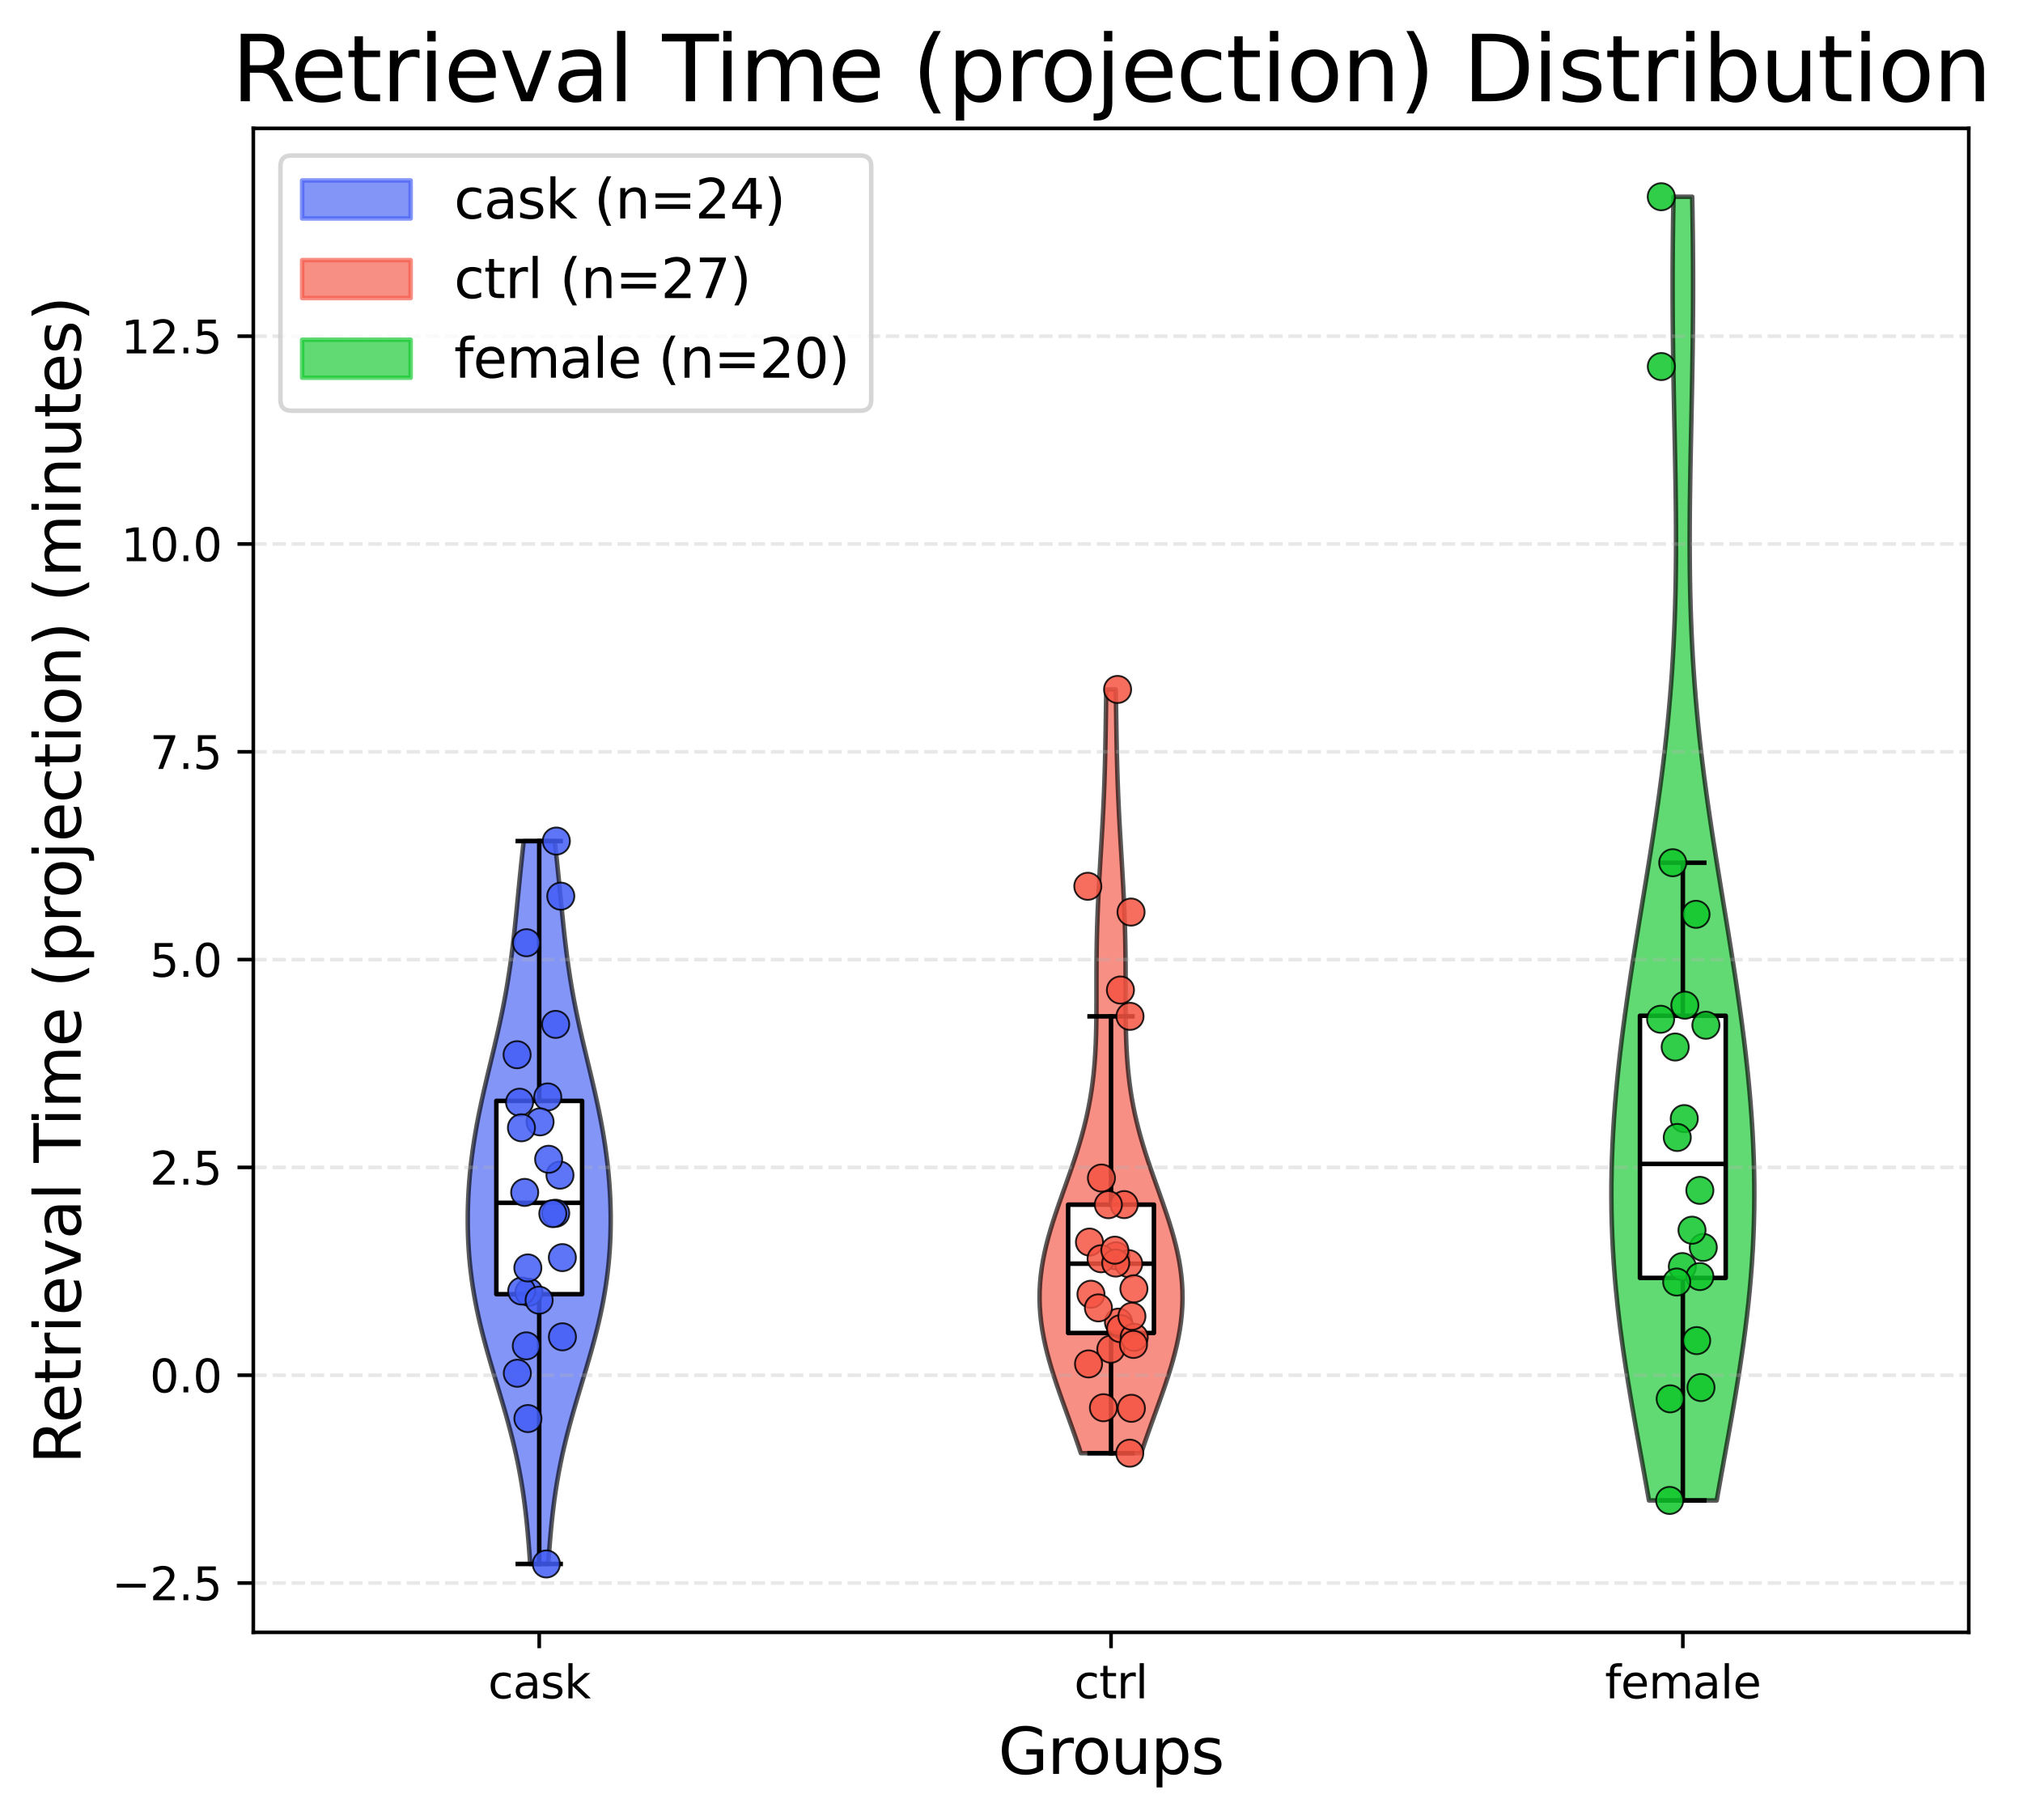 <?xml version="1.0" encoding="utf-8" standalone="no"?>
<!DOCTYPE svg PUBLIC "-//W3C//DTD SVG 1.1//EN"
  "http://www.w3.org/Graphics/SVG/1.1/DTD/svg11.dtd">
<svg xmlns:xlink="http://www.w3.org/1999/xlink" width="447.471pt" height="402.464pt" viewBox="0 0 447.471 402.464" xmlns="http://www.w3.org/2000/svg" version="1.1">
 <defs>
  <style type="text/css">*{stroke-linejoin: round; stroke-linecap: butt}</style>
 </defs>
 <g id="figure_1">
  <g id="patch_1">
   <path d="M 0 402.464 
L 447.471 402.464 
L 447.471 0 
L 0 0 
z
" style="fill: #ffffff"/>
  </g>
  <g id="axes_1">
   <g id="patch_2">
    <path d="M 56.032 361.037 
L 435.472 361.037 
L 435.472 28.397 
L 56.032 28.397 
z
" style="fill: #ffffff"/>
   </g>
   <g id="PolyCollection_1">
    <defs>
     <path id="mc7cf37e38c" d="M 121.273 -56.547 
L 117.271 -56.547 
L 117.159 -58.163 
L 117.039 -59.778 
L 116.912 -61.393 
L 116.774 -63.008 
L 116.624 -64.623 
L 116.461 -66.238 
L 116.283 -67.853 
L 116.087 -69.468 
L 115.873 -71.083 
L 115.64 -72.698 
L 115.385 -74.313 
L 115.108 -75.928 
L 114.808 -77.544 
L 114.486 -79.159 
L 114.14 -80.774 
L 113.773 -82.389 
L 113.384 -84.004 
L 112.975 -85.619 
L 112.548 -87.234 
L 112.104 -88.849 
L 111.646 -90.464 
L 111.177 -92.079 
L 110.699 -93.694 
L 110.216 -95.309 
L 109.73 -96.925 
L 109.246 -98.54 
L 108.766 -100.155 
L 108.293 -101.77 
L 107.832 -103.385 
L 107.384 -105 
L 106.952 -106.615 
L 106.54 -108.23 
L 106.148 -109.845 
L 105.781 -111.46 
L 105.437 -113.075 
L 105.121 -114.69 
L 104.831 -116.306 
L 104.569 -117.921 
L 104.335 -119.536 
L 104.13 -121.151 
L 103.952 -122.766 
L 103.803 -124.381 
L 103.682 -125.996 
L 103.587 -127.611 
L 103.52 -129.226 
L 103.478 -130.841 
L 103.462 -132.456 
L 103.471 -134.071 
L 103.505 -135.686 
L 103.564 -137.302 
L 103.646 -138.917 
L 103.753 -140.532 
L 103.883 -142.147 
L 104.037 -143.762 
L 104.213 -145.377 
L 104.413 -146.992 
L 104.635 -148.607 
L 104.88 -150.222 
L 105.145 -151.837 
L 105.431 -153.452 
L 105.736 -155.067 
L 106.058 -156.683 
L 106.397 -158.298 
L 106.749 -159.913 
L 107.114 -161.528 
L 107.488 -163.143 
L 107.87 -164.758 
L 108.256 -166.373 
L 108.644 -167.988 
L 109.031 -169.603 
L 109.414 -171.218 
L 109.792 -172.833 
L 110.161 -174.448 
L 110.52 -176.064 
L 110.867 -177.679 
L 111.2 -179.294 
L 111.517 -180.909 
L 111.819 -182.524 
L 112.104 -184.139 
L 112.372 -185.754 
L 112.625 -187.369 
L 112.861 -188.984 
L 113.083 -190.599 
L 113.292 -192.214 
L 113.488 -193.829 
L 113.674 -195.444 
L 113.851 -197.06 
L 114.021 -198.675 
L 114.185 -200.29 
L 114.347 -201.905 
L 114.506 -203.52 
L 114.665 -205.135 
L 114.824 -206.75 
L 114.985 -208.365 
L 115.149 -209.98 
L 115.316 -211.595 
L 115.486 -213.21 
L 115.659 -214.825 
L 115.836 -216.441 
L 122.708 -216.441 
L 122.708 -216.441 
L 122.885 -214.825 
L 123.058 -213.21 
L 123.229 -211.595 
L 123.395 -209.98 
L 123.559 -208.365 
L 123.72 -206.75 
L 123.88 -205.135 
L 124.039 -203.52 
L 124.198 -201.905 
L 124.359 -200.29 
L 124.524 -198.675 
L 124.694 -197.06 
L 124.871 -195.444 
L 125.056 -193.829 
L 125.253 -192.214 
L 125.461 -190.599 
L 125.683 -188.984 
L 125.92 -187.369 
L 126.172 -185.754 
L 126.44 -184.139 
L 126.726 -182.524 
L 127.027 -180.909 
L 127.345 -179.294 
L 127.677 -177.679 
L 128.024 -176.064 
L 128.383 -174.448 
L 128.752 -172.833 
L 129.13 -171.218 
L 129.514 -169.603 
L 129.901 -167.988 
L 130.289 -166.373 
L 130.675 -164.758 
L 131.056 -163.143 
L 131.43 -161.528 
L 131.795 -159.913 
L 132.148 -158.298 
L 132.486 -156.683 
L 132.809 -155.067 
L 133.114 -153.452 
L 133.399 -151.837 
L 133.665 -150.222 
L 133.909 -148.607 
L 134.131 -146.992 
L 134.331 -145.377 
L 134.508 -143.762 
L 134.661 -142.147 
L 134.792 -140.532 
L 134.898 -138.917 
L 134.981 -137.302 
L 135.039 -135.686 
L 135.073 -134.071 
L 135.082 -132.456 
L 135.066 -130.841 
L 135.025 -129.226 
L 134.957 -127.611 
L 134.863 -125.996 
L 134.741 -124.381 
L 134.592 -122.766 
L 134.415 -121.151 
L 134.209 -119.536 
L 133.976 -117.921 
L 133.714 -116.306 
L 133.424 -114.69 
L 133.107 -113.075 
L 132.764 -111.46 
L 132.396 -109.845 
L 132.005 -108.23 
L 131.592 -106.615 
L 131.161 -105 
L 130.713 -103.385 
L 130.251 -101.77 
L 129.778 -100.155 
L 129.298 -98.54 
L 128.814 -96.925 
L 128.328 -95.309 
L 127.845 -93.694 
L 127.367 -92.079 
L 126.898 -90.464 
L 126.44 -88.849 
L 125.997 -87.234 
L 125.569 -85.619 
L 125.16 -84.004 
L 124.771 -82.389 
L 124.404 -80.774 
L 124.059 -79.159 
L 123.736 -77.544 
L 123.437 -75.928 
L 123.16 -74.313 
L 122.905 -72.698 
L 122.671 -71.083 
L 122.457 -69.468 
L 122.262 -67.853 
L 122.083 -66.238 
L 121.92 -64.623 
L 121.771 -63.008 
L 121.633 -61.393 
L 121.505 -59.778 
L 121.386 -58.163 
L 121.273 -56.547 
z
" style="stroke: #000000; stroke-opacity: 0.65"/>
    </defs>
    <g clip-path="url(#p34ffe49064)">
     <use xlink:href="#mc7cf37e38c" x="0" y="402.464" style="fill: #425df5; fill-opacity: 0.65; stroke: #000000; stroke-opacity: 0.65"/>
    </g>
   </g>
   <g id="PolyCollection_2">
    <defs>
     <path id="m6518e63da9" d="M 252.42 -81.053 
L 239.085 -81.053 
L 238.512 -82.759 
L 237.923 -84.465 
L 237.32 -86.171 
L 236.707 -87.878 
L 236.09 -89.584 
L 235.473 -91.29 
L 234.861 -92.997 
L 234.259 -94.703 
L 233.674 -96.409 
L 233.112 -98.115 
L 232.578 -99.822 
L 232.079 -101.528 
L 231.62 -103.234 
L 231.207 -104.941 
L 230.845 -106.647 
L 230.539 -108.353 
L 230.292 -110.06 
L 230.109 -111.766 
L 229.992 -113.472 
L 229.942 -115.178 
L 229.961 -116.885 
L 230.049 -118.591 
L 230.203 -120.297 
L 230.424 -122.004 
L 230.707 -123.71 
L 231.049 -125.416 
L 231.446 -127.122 
L 231.892 -128.829 
L 232.382 -130.535 
L 232.908 -132.241 
L 233.465 -133.948 
L 234.046 -135.654 
L 234.642 -137.36 
L 235.248 -139.067 
L 235.856 -140.773 
L 236.46 -142.479 
L 237.053 -144.185 
L 237.629 -145.892 
L 238.183 -147.598 
L 238.711 -149.304 
L 239.209 -151.011 
L 239.673 -152.717 
L 240.101 -154.423 
L 240.491 -156.13 
L 240.843 -157.836 
L 241.156 -159.542 
L 241.43 -161.248 
L 241.667 -162.955 
L 241.869 -164.661 
L 242.036 -166.367 
L 242.173 -168.074 
L 242.282 -169.78 
L 242.366 -171.486 
L 242.428 -173.192 
L 242.472 -174.899 
L 242.501 -176.605 
L 242.518 -178.311 
L 242.526 -180.018 
L 242.529 -181.724 
L 242.529 -183.43 
L 242.529 -185.137 
L 242.531 -186.843 
L 242.537 -188.549 
L 242.549 -190.255 
L 242.567 -191.962 
L 242.593 -193.668 
L 242.628 -195.374 
L 242.672 -197.081 
L 242.726 -198.787 
L 242.788 -200.493 
L 242.858 -202.199 
L 242.937 -203.906 
L 243.022 -205.612 
L 243.114 -207.318 
L 243.21 -209.025 
L 243.31 -210.731 
L 243.411 -212.437 
L 243.514 -214.144 
L 243.616 -215.85 
L 243.716 -217.556 
L 243.814 -219.262 
L 243.907 -220.969 
L 243.995 -222.675 
L 244.078 -224.381 
L 244.154 -226.088 
L 244.224 -227.794 
L 244.287 -229.5 
L 244.343 -231.207 
L 244.394 -232.913 
L 244.438 -234.619 
L 244.477 -236.325 
L 244.512 -238.032 
L 244.543 -239.738 
L 244.572 -241.444 
L 244.598 -243.151 
L 244.624 -244.857 
L 244.649 -246.563 
L 244.676 -248.269 
L 244.703 -249.976 
L 246.801 -249.976 
L 246.801 -249.976 
L 246.829 -248.269 
L 246.855 -246.563 
L 246.881 -244.857 
L 246.906 -243.151 
L 246.933 -241.444 
L 246.961 -239.738 
L 246.992 -238.032 
L 247.027 -236.325 
L 247.066 -234.619 
L 247.111 -232.913 
L 247.161 -231.207 
L 247.218 -229.5 
L 247.281 -227.794 
L 247.35 -226.088 
L 247.427 -224.381 
L 247.509 -222.675 
L 247.597 -220.969 
L 247.691 -219.262 
L 247.788 -217.556 
L 247.888 -215.85 
L 247.99 -214.144 
L 248.093 -212.437 
L 248.195 -210.731 
L 248.294 -209.025 
L 248.391 -207.318 
L 248.482 -205.612 
L 248.567 -203.906 
L 248.646 -202.199 
L 248.717 -200.493 
L 248.779 -198.787 
L 248.832 -197.081 
L 248.876 -195.374 
L 248.911 -193.668 
L 248.937 -191.962 
L 248.956 -190.255 
L 248.967 -188.549 
L 248.973 -186.843 
L 248.975 -185.137 
L 248.975 -183.43 
L 248.975 -181.724 
L 248.978 -180.018 
L 248.986 -178.311 
L 249.003 -176.605 
L 249.032 -174.899 
L 249.076 -173.192 
L 249.138 -171.486 
L 249.222 -169.78 
L 249.331 -168.074 
L 249.468 -166.367 
L 249.636 -164.661 
L 249.837 -162.955 
L 250.074 -161.248 
L 250.349 -159.542 
L 250.662 -157.836 
L 251.013 -156.13 
L 251.403 -154.423 
L 251.831 -152.717 
L 252.295 -151.011 
L 252.793 -149.304 
L 253.321 -147.598 
L 253.875 -145.892 
L 254.452 -144.185 
L 255.045 -142.479 
L 255.648 -140.773 
L 256.256 -139.067 
L 256.862 -137.36 
L 257.459 -135.654 
L 258.039 -133.948 
L 258.596 -132.241 
L 259.123 -130.535 
L 259.612 -128.829 
L 260.058 -127.122 
L 260.455 -125.416 
L 260.797 -123.71 
L 261.08 -122.004 
L 261.301 -120.297 
L 261.456 -118.591 
L 261.543 -116.885 
L 261.562 -115.178 
L 261.513 -113.472 
L 261.395 -111.766 
L 261.212 -110.06 
L 260.966 -108.353 
L 260.659 -106.647 
L 260.297 -104.941 
L 259.884 -103.234 
L 259.425 -101.528 
L 258.926 -99.822 
L 258.392 -98.115 
L 257.83 -96.409 
L 257.245 -94.703 
L 256.644 -92.997 
L 256.032 -91.29 
L 255.414 -89.584 
L 254.797 -87.878 
L 254.185 -86.171 
L 253.582 -84.465 
L 252.992 -82.759 
L 252.42 -81.053 
z
" style="stroke: #000000; stroke-opacity: 0.65"/>
    </defs>
    <g clip-path="url(#p34ffe49064)">
     <use xlink:href="#m6518e63da9" x="0" y="402.464" style="fill: #f55442; fill-opacity: 0.65; stroke: #000000; stroke-opacity: 0.65"/>
    </g>
   </g>
   <g id="PolyCollection_3">
    <defs>
     <path id="m3547fa02ac" d="M 379.722 -70.599 
L 364.743 -70.599 
L 364.227 -73.512 
L 363.704 -76.424 
L 363.177 -79.337 
L 362.65 -82.25 
L 362.126 -85.162 
L 361.607 -88.075 
L 361.098 -90.987 
L 360.601 -93.9 
L 360.119 -96.813 
L 359.657 -99.725 
L 359.216 -102.638 
L 358.801 -105.551 
L 358.412 -108.463 
L 358.054 -111.376 
L 357.727 -114.288 
L 357.435 -117.201 
L 357.177 -120.114 
L 356.956 -123.026 
L 356.773 -125.939 
L 356.628 -128.851 
L 356.521 -131.764 
L 356.452 -134.677 
L 356.422 -137.589 
L 356.43 -140.502 
L 356.474 -143.414 
L 356.555 -146.327 
L 356.672 -149.24 
L 356.822 -152.152 
L 357.006 -155.065 
L 357.22 -157.977 
L 357.466 -160.89 
L 357.739 -163.803 
L 358.04 -166.715 
L 358.366 -169.628 
L 358.715 -172.541 
L 359.087 -175.453 
L 359.478 -178.366 
L 359.888 -181.278 
L 360.314 -184.191 
L 360.753 -187.104 
L 361.205 -190.016 
L 361.667 -192.929 
L 362.136 -195.841 
L 362.611 -198.754 
L 363.089 -201.667 
L 363.567 -204.579 
L 364.044 -207.492 
L 364.517 -210.404 
L 364.984 -213.317 
L 365.442 -216.23 
L 365.89 -219.142 
L 366.325 -222.055 
L 366.745 -224.967 
L 367.149 -227.88 
L 367.535 -230.793 
L 367.902 -233.705 
L 368.248 -236.618 
L 368.572 -239.531 
L 368.874 -242.443 
L 369.152 -245.356 
L 369.407 -248.268 
L 369.638 -251.181 
L 369.845 -254.094 
L 370.028 -257.006 
L 370.188 -259.919 
L 370.325 -262.831 
L 370.44 -265.744 
L 370.533 -268.657 
L 370.607 -271.569 
L 370.661 -274.482 
L 370.698 -277.394 
L 370.718 -280.307 
L 370.723 -283.22 
L 370.714 -286.132 
L 370.694 -289.045 
L 370.663 -291.957 
L 370.624 -294.87 
L 370.577 -297.783 
L 370.525 -300.695 
L 370.468 -303.608 
L 370.41 -306.521 
L 370.35 -309.433 
L 370.291 -312.346 
L 370.234 -315.258 
L 370.179 -318.171 
L 370.129 -321.084 
L 370.085 -323.996 
L 370.046 -326.909 
L 370.015 -329.821 
L 369.991 -332.734 
L 369.975 -335.647 
L 369.968 -338.559 
L 369.97 -341.472 
L 369.981 -344.384 
L 370.001 -347.297 
L 370.03 -350.21 
L 370.067 -353.122 
L 370.113 -356.035 
L 370.166 -358.947 
L 374.298 -358.947 
L 374.298 -358.947 
L 374.352 -356.035 
L 374.397 -353.122 
L 374.434 -350.21 
L 374.463 -347.297 
L 374.483 -344.384 
L 374.494 -341.472 
L 374.496 -338.559 
L 374.489 -335.647 
L 374.473 -332.734 
L 374.45 -329.821 
L 374.418 -326.909 
L 374.38 -323.996 
L 374.335 -321.084 
L 374.285 -318.171 
L 374.231 -315.258 
L 374.173 -312.346 
L 374.114 -309.433 
L 374.055 -306.521 
L 373.996 -303.608 
L 373.94 -300.695 
L 373.888 -297.783 
L 373.841 -294.87 
L 373.801 -291.957 
L 373.77 -289.045 
L 373.75 -286.132 
L 373.742 -283.22 
L 373.747 -280.307 
L 373.767 -277.394 
L 373.803 -274.482 
L 373.858 -271.569 
L 373.931 -268.657 
L 374.025 -265.744 
L 374.14 -262.831 
L 374.277 -259.919 
L 374.437 -257.006 
L 374.62 -254.094 
L 374.827 -251.181 
L 375.058 -248.268 
L 375.312 -245.356 
L 375.591 -242.443 
L 375.892 -239.531 
L 376.217 -236.618 
L 376.563 -233.705 
L 376.929 -230.793 
L 377.315 -227.88 
L 377.719 -224.967 
L 378.14 -222.055 
L 378.575 -219.142 
L 379.022 -216.23 
L 379.481 -213.317 
L 379.947 -210.404 
L 380.42 -207.492 
L 380.897 -204.579 
L 381.375 -201.667 
L 381.853 -198.754 
L 382.328 -195.841 
L 382.797 -192.929 
L 383.259 -190.016 
L 383.711 -187.104 
L 384.151 -184.191 
L 384.577 -181.278 
L 384.986 -178.366 
L 385.378 -175.453 
L 385.749 -172.541 
L 386.099 -169.628 
L 386.425 -166.715 
L 386.725 -163.803 
L 386.999 -160.89 
L 387.244 -157.977 
L 387.459 -155.065 
L 387.642 -152.152 
L 387.793 -149.24 
L 387.909 -146.327 
L 387.99 -143.414 
L 388.035 -140.502 
L 388.042 -137.589 
L 388.012 -134.677 
L 387.944 -131.764 
L 387.837 -128.851 
L 387.691 -125.939 
L 387.508 -123.026 
L 387.287 -120.114 
L 387.03 -117.201 
L 386.737 -114.288 
L 386.411 -111.376 
L 386.052 -108.463 
L 385.664 -105.551 
L 385.248 -102.638 
L 384.808 -99.725 
L 384.345 -96.813 
L 383.864 -93.9 
L 383.367 -90.987 
L 382.857 -88.075 
L 382.339 -85.162 
L 381.814 -82.25 
L 381.287 -79.337 
L 380.761 -76.424 
L 380.238 -73.512 
L 379.722 -70.599 
z
" style="stroke: #000000; stroke-opacity: 0.65"/>
    </defs>
    <g clip-path="url(#p34ffe49064)">
     <use xlink:href="#m3547fa02ac" x="0" y="402.464" style="fill: #0ec72a; fill-opacity: 0.65; stroke: #000000; stroke-opacity: 0.65"/>
    </g>
   </g>
   <g id="matplotlib.axis_1">
    <g id="xtick_1">
     <g id="line2d_1">
      <defs>
       <path id="m82458a0dec" d="M 0 0 
L 0 3.5 
" style="stroke: #000000; stroke-width: 0.8"/>
      </defs>
      <g>
       <use xlink:href="#m82458a0dec" x="119.272" y="361.037" style="stroke: #000000; stroke-width: 0.8"/>
      </g>
     </g>
     <g id="text_1">
      <!-- cask -->
      <g transform="translate(107.959 375.635) scale(0.1 -0.1)">
       <defs>
        <path id="DejaVuSans-63" d="M 3122 3366 
L 3122 2828 
Q 2878 2963 2633 3030 
Q 2388 3097 2138 3097 
Q 1578 3097 1268 2742 
Q 959 2388 959 1747 
Q 959 1106 1268 751 
Q 1578 397 2138 397 
Q 2388 397 2633 464 
Q 2878 531 3122 666 
L 3122 134 
Q 2881 22 2623 -34 
Q 2366 -91 2075 -91 
Q 1284 -91 818 406 
Q 353 903 353 1747 
Q 353 2603 823 3093 
Q 1294 3584 2113 3584 
Q 2378 3584 2631 3529 
Q 2884 3475 3122 3366 
z
" transform="scale(0.016)"/>
        <path id="DejaVuSans-61" d="M 2194 1759 
Q 1497 1759 1228 1600 
Q 959 1441 959 1056 
Q 959 750 1161 570 
Q 1363 391 1709 391 
Q 2188 391 2477 730 
Q 2766 1069 2766 1631 
L 2766 1759 
L 2194 1759 
z
M 3341 1997 
L 3341 0 
L 2766 0 
L 2766 531 
Q 2569 213 2275 61 
Q 1981 -91 1556 -91 
Q 1019 -91 701 211 
Q 384 513 384 1019 
Q 384 1609 779 1909 
Q 1175 2209 1959 2209 
L 2766 2209 
L 2766 2266 
Q 2766 2663 2505 2880 
Q 2244 3097 1772 3097 
Q 1472 3097 1187 3025 
Q 903 2953 641 2809 
L 641 3341 
Q 956 3463 1253 3523 
Q 1550 3584 1831 3584 
Q 2591 3584 2966 3190 
Q 3341 2797 3341 1997 
z
" transform="scale(0.016)"/>
        <path id="DejaVuSans-73" d="M 2834 3397 
L 2834 2853 
Q 2591 2978 2328 3040 
Q 2066 3103 1784 3103 
Q 1356 3103 1142 2972 
Q 928 2841 928 2578 
Q 928 2378 1081 2264 
Q 1234 2150 1697 2047 
L 1894 2003 
Q 2506 1872 2764 1633 
Q 3022 1394 3022 966 
Q 3022 478 2636 193 
Q 2250 -91 1575 -91 
Q 1294 -91 989 -36 
Q 684 19 347 128 
L 347 722 
Q 666 556 975 473 
Q 1284 391 1588 391 
Q 1994 391 2212 530 
Q 2431 669 2431 922 
Q 2431 1156 2273 1281 
Q 2116 1406 1581 1522 
L 1381 1569 
Q 847 1681 609 1914 
Q 372 2147 372 2553 
Q 372 3047 722 3315 
Q 1072 3584 1716 3584 
Q 2034 3584 2315 3537 
Q 2597 3491 2834 3397 
z
" transform="scale(0.016)"/>
        <path id="DejaVuSans-6b" d="M 581 4863 
L 1159 4863 
L 1159 1991 
L 2875 3500 
L 3609 3500 
L 1753 1863 
L 3688 0 
L 2938 0 
L 1159 1709 
L 1159 0 
L 581 0 
L 581 4863 
z
" transform="scale(0.016)"/>
       </defs>
       <use xlink:href="#DejaVuSans-63"/>
       <use xlink:href="#DejaVuSans-61" x="54.98"/>
       <use xlink:href="#DejaVuSans-73" x="116.26"/>
       <use xlink:href="#DejaVuSans-6b" x="168.359"/>
      </g>
     </g>
    </g>
    <g id="xtick_2">
     <g id="line2d_2">
      <g>
       <use xlink:href="#m82458a0dec" x="245.752" y="361.037" style="stroke: #000000; stroke-width: 0.8"/>
      </g>
     </g>
     <g id="text_2">
      <!-- ctrl -->
      <g transform="translate(237.598 375.635) scale(0.1 -0.1)">
       <defs>
        <path id="DejaVuSans-74" d="M 1172 4494 
L 1172 3500 
L 2356 3500 
L 2356 3053 
L 1172 3053 
L 1172 1153 
Q 1172 725 1289 603 
Q 1406 481 1766 481 
L 2356 481 
L 2356 0 
L 1766 0 
Q 1100 0 847 248 
Q 594 497 594 1153 
L 594 3053 
L 172 3053 
L 172 3500 
L 594 3500 
L 594 4494 
L 1172 4494 
z
" transform="scale(0.016)"/>
        <path id="DejaVuSans-72" d="M 2631 2963 
Q 2534 3019 2420 3045 
Q 2306 3072 2169 3072 
Q 1681 3072 1420 2755 
Q 1159 2438 1159 1844 
L 1159 0 
L 581 0 
L 581 3500 
L 1159 3500 
L 1159 2956 
Q 1341 3275 1631 3429 
Q 1922 3584 2338 3584 
Q 2397 3584 2469 3576 
Q 2541 3569 2628 3553 
L 2631 2963 
z
" transform="scale(0.016)"/>
        <path id="DejaVuSans-6c" d="M 603 4863 
L 1178 4863 
L 1178 0 
L 603 0 
L 603 4863 
z
" transform="scale(0.016)"/>
       </defs>
       <use xlink:href="#DejaVuSans-63"/>
       <use xlink:href="#DejaVuSans-74" x="54.98"/>
       <use xlink:href="#DejaVuSans-72" x="94.189"/>
       <use xlink:href="#DejaVuSans-6c" x="135.303"/>
      </g>
     </g>
    </g>
    <g id="xtick_3">
     <g id="line2d_3">
      <g>
       <use xlink:href="#m82458a0dec" x="372.232" y="361.037" style="stroke: #000000; stroke-width: 0.8"/>
      </g>
     </g>
     <g id="text_3">
      <!-- female -->
      <g transform="translate(354.995 375.635) scale(0.1 -0.1)">
       <defs>
        <path id="DejaVuSans-66" d="M 2375 4863 
L 2375 4384 
L 1825 4384 
Q 1516 4384 1395 4259 
Q 1275 4134 1275 3809 
L 1275 3500 
L 2222 3500 
L 2222 3053 
L 1275 3053 
L 1275 0 
L 697 0 
L 697 3053 
L 147 3053 
L 147 3500 
L 697 3500 
L 697 3744 
Q 697 4328 969 4595 
Q 1241 4863 1831 4863 
L 2375 4863 
z
" transform="scale(0.016)"/>
        <path id="DejaVuSans-65" d="M 3597 1894 
L 3597 1613 
L 953 1613 
Q 991 1019 1311 708 
Q 1631 397 2203 397 
Q 2534 397 2845 478 
Q 3156 559 3463 722 
L 3463 178 
Q 3153 47 2828 -22 
Q 2503 -91 2169 -91 
Q 1331 -91 842 396 
Q 353 884 353 1716 
Q 353 2575 817 3079 
Q 1281 3584 2069 3584 
Q 2775 3584 3186 3129 
Q 3597 2675 3597 1894 
z
M 3022 2063 
Q 3016 2534 2758 2815 
Q 2500 3097 2075 3097 
Q 1594 3097 1305 2825 
Q 1016 2553 972 2059 
L 3022 2063 
z
" transform="scale(0.016)"/>
        <path id="DejaVuSans-6d" d="M 3328 2828 
Q 3544 3216 3844 3400 
Q 4144 3584 4550 3584 
Q 5097 3584 5394 3201 
Q 5691 2819 5691 2113 
L 5691 0 
L 5113 0 
L 5113 2094 
Q 5113 2597 4934 2840 
Q 4756 3084 4391 3084 
Q 3944 3084 3684 2787 
Q 3425 2491 3425 1978 
L 3425 0 
L 2847 0 
L 2847 2094 
Q 2847 2600 2669 2842 
Q 2491 3084 2119 3084 
Q 1678 3084 1418 2786 
Q 1159 2488 1159 1978 
L 1159 0 
L 581 0 
L 581 3500 
L 1159 3500 
L 1159 2956 
Q 1356 3278 1631 3431 
Q 1906 3584 2284 3584 
Q 2666 3584 2933 3390 
Q 3200 3197 3328 2828 
z
" transform="scale(0.016)"/>
       </defs>
       <use xlink:href="#DejaVuSans-66"/>
       <use xlink:href="#DejaVuSans-65" x="35.205"/>
       <use xlink:href="#DejaVuSans-6d" x="96.729"/>
       <use xlink:href="#DejaVuSans-61" x="194.141"/>
       <use xlink:href="#DejaVuSans-6c" x="255.42"/>
       <use xlink:href="#DejaVuSans-65" x="283.203"/>
      </g>
     </g>
    </g>
    <g id="text_4">
     <!-- Groups -->
     <g transform="translate(220.798 392.353) scale(0.14 -0.14)">
      <defs>
       <path id="DejaVuSans-47" d="M 3809 666 
L 3809 1919 
L 2778 1919 
L 2778 2438 
L 4434 2438 
L 4434 434 
Q 4069 175 3628 42 
Q 3188 -91 2688 -91 
Q 1594 -91 976 548 
Q 359 1188 359 2328 
Q 359 3472 976 4111 
Q 1594 4750 2688 4750 
Q 3144 4750 3555 4637 
Q 3966 4525 4313 4306 
L 4313 3634 
Q 3963 3931 3569 4081 
Q 3175 4231 2741 4231 
Q 1884 4231 1454 3753 
Q 1025 3275 1025 2328 
Q 1025 1384 1454 906 
Q 1884 428 2741 428 
Q 3075 428 3337 486 
Q 3600 544 3809 666 
z
" transform="scale(0.016)"/>
       <path id="DejaVuSans-6f" d="M 1959 3097 
Q 1497 3097 1228 2736 
Q 959 2375 959 1747 
Q 959 1119 1226 758 
Q 1494 397 1959 397 
Q 2419 397 2687 759 
Q 2956 1122 2956 1747 
Q 2956 2369 2687 2733 
Q 2419 3097 1959 3097 
z
M 1959 3584 
Q 2709 3584 3137 3096 
Q 3566 2609 3566 1747 
Q 3566 888 3137 398 
Q 2709 -91 1959 -91 
Q 1206 -91 779 398 
Q 353 888 353 1747 
Q 353 2609 779 3096 
Q 1206 3584 1959 3584 
z
" transform="scale(0.016)"/>
       <path id="DejaVuSans-75" d="M 544 1381 
L 544 3500 
L 1119 3500 
L 1119 1403 
Q 1119 906 1312 657 
Q 1506 409 1894 409 
Q 2359 409 2629 706 
Q 2900 1003 2900 1516 
L 2900 3500 
L 3475 3500 
L 3475 0 
L 2900 0 
L 2900 538 
Q 2691 219 2414 64 
Q 2138 -91 1772 -91 
Q 1169 -91 856 284 
Q 544 659 544 1381 
z
M 1991 3584 
L 1991 3584 
z
" transform="scale(0.016)"/>
       <path id="DejaVuSans-70" d="M 1159 525 
L 1159 -1331 
L 581 -1331 
L 581 3500 
L 1159 3500 
L 1159 2969 
Q 1341 3281 1617 3432 
Q 1894 3584 2278 3584 
Q 2916 3584 3314 3078 
Q 3713 2572 3713 1747 
Q 3713 922 3314 415 
Q 2916 -91 2278 -91 
Q 1894 -91 1617 61 
Q 1341 213 1159 525 
z
M 3116 1747 
Q 3116 2381 2855 2742 
Q 2594 3103 2138 3103 
Q 1681 3103 1420 2742 
Q 1159 2381 1159 1747 
Q 1159 1113 1420 752 
Q 1681 391 2138 391 
Q 2594 391 2855 752 
Q 3116 1113 3116 1747 
z
" transform="scale(0.016)"/>
      </defs>
      <use xlink:href="#DejaVuSans-47"/>
      <use xlink:href="#DejaVuSans-72" x="77.49"/>
      <use xlink:href="#DejaVuSans-6f" x="116.354"/>
      <use xlink:href="#DejaVuSans-75" x="177.535"/>
      <use xlink:href="#DejaVuSans-70" x="240.914"/>
      <use xlink:href="#DejaVuSans-73" x="304.391"/>
     </g>
    </g>
   </g>
   <g id="matplotlib.axis_2">
    <g id="ytick_1">
     <g id="line2d_4">
      <path d="M 56.032 350.127 
L 435.472 350.127 
" clip-path="url(#p34ffe49064)" style="fill: none; stroke-dasharray: 2.96,1.28; stroke-dashoffset: 0; stroke: #b0b0b0; stroke-opacity: 0.3; stroke-width: 0.8"/>
     </g>
     <g id="line2d_5">
      <defs>
       <path id="mb8d87da5c9" d="M 0 0 
L -3.5 0 
" style="stroke: #000000; stroke-width: 0.8"/>
      </defs>
      <g>
       <use xlink:href="#mb8d87da5c9" x="56.032" y="350.127" style="stroke: #000000; stroke-width: 0.8"/>
      </g>
     </g>
     <g id="text_5">
      <!-- −2.5 -->
      <g transform="translate(24.749 353.926) scale(0.1 -0.1)">
       <defs>
        <path id="DejaVuSans-2212" d="M 678 2272 
L 4684 2272 
L 4684 1741 
L 678 1741 
L 678 2272 
z
" transform="scale(0.016)"/>
        <path id="DejaVuSans-32" d="M 1228 531 
L 3431 531 
L 3431 0 
L 469 0 
L 469 531 
Q 828 903 1448 1529 
Q 2069 2156 2228 2338 
Q 2531 2678 2651 2914 
Q 2772 3150 2772 3378 
Q 2772 3750 2511 3984 
Q 2250 4219 1831 4219 
Q 1534 4219 1204 4116 
Q 875 4013 500 3803 
L 500 4441 
Q 881 4594 1212 4672 
Q 1544 4750 1819 4750 
Q 2544 4750 2975 4387 
Q 3406 4025 3406 3419 
Q 3406 3131 3298 2873 
Q 3191 2616 2906 2266 
Q 2828 2175 2409 1742 
Q 1991 1309 1228 531 
z
" transform="scale(0.016)"/>
        <path id="DejaVuSans-2e" d="M 684 794 
L 1344 794 
L 1344 0 
L 684 0 
L 684 794 
z
" transform="scale(0.016)"/>
        <path id="DejaVuSans-35" d="M 691 4666 
L 3169 4666 
L 3169 4134 
L 1269 4134 
L 1269 2991 
Q 1406 3038 1543 3061 
Q 1681 3084 1819 3084 
Q 2600 3084 3056 2656 
Q 3513 2228 3513 1497 
Q 3513 744 3044 326 
Q 2575 -91 1722 -91 
Q 1428 -91 1123 -41 
Q 819 9 494 109 
L 494 744 
Q 775 591 1075 516 
Q 1375 441 1709 441 
Q 2250 441 2565 725 
Q 2881 1009 2881 1497 
Q 2881 1984 2565 2268 
Q 2250 2553 1709 2553 
Q 1456 2553 1204 2497 
Q 953 2441 691 2322 
L 691 4666 
z
" transform="scale(0.016)"/>
       </defs>
       <use xlink:href="#DejaVuSans-2212"/>
       <use xlink:href="#DejaVuSans-32" x="83.789"/>
       <use xlink:href="#DejaVuSans-2e" x="147.412"/>
       <use xlink:href="#DejaVuSans-35" x="179.199"/>
      </g>
     </g>
    </g>
    <g id="ytick_2">
     <g id="line2d_6">
      <path d="M 56.032 304.165 
L 435.472 304.165 
" clip-path="url(#p34ffe49064)" style="fill: none; stroke-dasharray: 2.96,1.28; stroke-dashoffset: 0; stroke: #b0b0b0; stroke-opacity: 0.3; stroke-width: 0.8"/>
     </g>
     <g id="line2d_7">
      <g>
       <use xlink:href="#mb8d87da5c9" x="56.032" y="304.165" style="stroke: #000000; stroke-width: 0.8"/>
      </g>
     </g>
     <g id="text_6">
      <!-- 0.0 -->
      <g transform="translate(33.129 307.965) scale(0.1 -0.1)">
       <defs>
        <path id="DejaVuSans-30" d="M 2034 4250 
Q 1547 4250 1301 3770 
Q 1056 3291 1056 2328 
Q 1056 1369 1301 889 
Q 1547 409 2034 409 
Q 2525 409 2770 889 
Q 3016 1369 3016 2328 
Q 3016 3291 2770 3770 
Q 2525 4250 2034 4250 
z
M 2034 4750 
Q 2819 4750 3233 4129 
Q 3647 3509 3647 2328 
Q 3647 1150 3233 529 
Q 2819 -91 2034 -91 
Q 1250 -91 836 529 
Q 422 1150 422 2328 
Q 422 3509 836 4129 
Q 1250 4750 2034 4750 
z
" transform="scale(0.016)"/>
       </defs>
       <use xlink:href="#DejaVuSans-30"/>
       <use xlink:href="#DejaVuSans-2e" x="63.623"/>
       <use xlink:href="#DejaVuSans-30" x="95.41"/>
      </g>
     </g>
    </g>
    <g id="ytick_3">
     <g id="line2d_8">
      <path d="M 56.032 258.204 
L 435.472 258.204 
" clip-path="url(#p34ffe49064)" style="fill: none; stroke-dasharray: 2.96,1.28; stroke-dashoffset: 0; stroke: #b0b0b0; stroke-opacity: 0.3; stroke-width: 0.8"/>
     </g>
     <g id="line2d_9">
      <g>
       <use xlink:href="#mb8d87da5c9" x="56.032" y="258.204" style="stroke: #000000; stroke-width: 0.8"/>
      </g>
     </g>
     <g id="text_7">
      <!-- 2.5 -->
      <g transform="translate(33.129 262.003) scale(0.1 -0.1)">
       <use xlink:href="#DejaVuSans-32"/>
       <use xlink:href="#DejaVuSans-2e" x="63.623"/>
       <use xlink:href="#DejaVuSans-35" x="95.41"/>
      </g>
     </g>
    </g>
    <g id="ytick_4">
     <g id="line2d_10">
      <path d="M 56.032 212.242 
L 435.472 212.242 
" clip-path="url(#p34ffe49064)" style="fill: none; stroke-dasharray: 2.96,1.28; stroke-dashoffset: 0; stroke: #b0b0b0; stroke-opacity: 0.3; stroke-width: 0.8"/>
     </g>
     <g id="line2d_11">
      <g>
       <use xlink:href="#mb8d87da5c9" x="56.032" y="212.242" style="stroke: #000000; stroke-width: 0.8"/>
      </g>
     </g>
     <g id="text_8">
      <!-- 5.0 -->
      <g transform="translate(33.129 216.042) scale(0.1 -0.1)">
       <use xlink:href="#DejaVuSans-35"/>
       <use xlink:href="#DejaVuSans-2e" x="63.623"/>
       <use xlink:href="#DejaVuSans-30" x="95.41"/>
      </g>
     </g>
    </g>
    <g id="ytick_5">
     <g id="line2d_12">
      <path d="M 56.032 166.281 
L 435.472 166.281 
" clip-path="url(#p34ffe49064)" style="fill: none; stroke-dasharray: 2.96,1.28; stroke-dashoffset: 0; stroke: #b0b0b0; stroke-opacity: 0.3; stroke-width: 0.8"/>
     </g>
     <g id="line2d_13">
      <g>
       <use xlink:href="#mb8d87da5c9" x="56.032" y="166.281" style="stroke: #000000; stroke-width: 0.8"/>
      </g>
     </g>
     <g id="text_9">
      <!-- 7.5 -->
      <g transform="translate(33.129 170.08) scale(0.1 -0.1)">
       <defs>
        <path id="DejaVuSans-37" d="M 525 4666 
L 3525 4666 
L 3525 4397 
L 1831 0 
L 1172 0 
L 2766 4134 
L 525 4134 
L 525 4666 
z
" transform="scale(0.016)"/>
       </defs>
       <use xlink:href="#DejaVuSans-37"/>
       <use xlink:href="#DejaVuSans-2e" x="63.623"/>
       <use xlink:href="#DejaVuSans-35" x="95.41"/>
      </g>
     </g>
    </g>
    <g id="ytick_6">
     <g id="line2d_14">
      <path d="M 56.032 120.319 
L 435.472 120.319 
" clip-path="url(#p34ffe49064)" style="fill: none; stroke-dasharray: 2.96,1.28; stroke-dashoffset: 0; stroke: #b0b0b0; stroke-opacity: 0.3; stroke-width: 0.8"/>
     </g>
     <g id="line2d_15">
      <g>
       <use xlink:href="#mb8d87da5c9" x="56.032" y="120.319" style="stroke: #000000; stroke-width: 0.8"/>
      </g>
     </g>
     <g id="text_10">
      <!-- 10.0 -->
      <g transform="translate(26.767 124.118) scale(0.1 -0.1)">
       <defs>
        <path id="DejaVuSans-31" d="M 794 531 
L 1825 531 
L 1825 4091 
L 703 3866 
L 703 4441 
L 1819 4666 
L 2450 4666 
L 2450 531 
L 3481 531 
L 3481 0 
L 794 0 
L 794 531 
z
" transform="scale(0.016)"/>
       </defs>
       <use xlink:href="#DejaVuSans-31"/>
       <use xlink:href="#DejaVuSans-30" x="63.623"/>
       <use xlink:href="#DejaVuSans-2e" x="127.246"/>
       <use xlink:href="#DejaVuSans-30" x="159.033"/>
      </g>
     </g>
    </g>
    <g id="ytick_7">
     <g id="line2d_16">
      <path d="M 56.032 74.358 
L 435.472 74.358 
" clip-path="url(#p34ffe49064)" style="fill: none; stroke-dasharray: 2.96,1.28; stroke-dashoffset: 0; stroke: #b0b0b0; stroke-opacity: 0.3; stroke-width: 0.8"/>
     </g>
     <g id="line2d_17">
      <g>
       <use xlink:href="#mb8d87da5c9" x="56.032" y="74.358" style="stroke: #000000; stroke-width: 0.8"/>
      </g>
     </g>
     <g id="text_11">
      <!-- 12.5 -->
      <g transform="translate(26.767 78.157) scale(0.1 -0.1)">
       <use xlink:href="#DejaVuSans-31"/>
       <use xlink:href="#DejaVuSans-32" x="63.623"/>
       <use xlink:href="#DejaVuSans-2e" x="127.246"/>
       <use xlink:href="#DejaVuSans-35" x="159.033"/>
      </g>
     </g>
    </g>
    <g id="text_12">
     <!-- Retrieval Time (projection) (minutes) -->
     <g transform="translate(17.838 323.84) rotate(-90) scale(0.14 -0.14)">
      <defs>
       <path id="DejaVuSans-52" d="M 2841 2188 
Q 3044 2119 3236 1894 
Q 3428 1669 3622 1275 
L 4263 0 
L 3584 0 
L 2988 1197 
Q 2756 1666 2539 1819 
Q 2322 1972 1947 1972 
L 1259 1972 
L 1259 0 
L 628 0 
L 628 4666 
L 2053 4666 
Q 2853 4666 3247 4331 
Q 3641 3997 3641 3322 
Q 3641 2881 3436 2590 
Q 3231 2300 2841 2188 
z
M 1259 4147 
L 1259 2491 
L 2053 2491 
Q 2509 2491 2742 2702 
Q 2975 2913 2975 3322 
Q 2975 3731 2742 3939 
Q 2509 4147 2053 4147 
L 1259 4147 
z
" transform="scale(0.016)"/>
       <path id="DejaVuSans-69" d="M 603 3500 
L 1178 3500 
L 1178 0 
L 603 0 
L 603 3500 
z
M 603 4863 
L 1178 4863 
L 1178 4134 
L 603 4134 
L 603 4863 
z
" transform="scale(0.016)"/>
       <path id="DejaVuSans-76" d="M 191 3500 
L 800 3500 
L 1894 563 
L 2988 3500 
L 3597 3500 
L 2284 0 
L 1503 0 
L 191 3500 
z
" transform="scale(0.016)"/>
       <path id="DejaVuSans-20" transform="scale(0.016)"/>
       <path id="DejaVuSans-54" d="M -19 4666 
L 3928 4666 
L 3928 4134 
L 2272 4134 
L 2272 0 
L 1638 0 
L 1638 4134 
L -19 4134 
L -19 4666 
z
" transform="scale(0.016)"/>
       <path id="DejaVuSans-28" d="M 1984 4856 
Q 1566 4138 1362 3434 
Q 1159 2731 1159 2009 
Q 1159 1288 1364 580 
Q 1569 -128 1984 -844 
L 1484 -844 
Q 1016 -109 783 600 
Q 550 1309 550 2009 
Q 550 2706 781 3412 
Q 1013 4119 1484 4856 
L 1984 4856 
z
" transform="scale(0.016)"/>
       <path id="DejaVuSans-6a" d="M 603 3500 
L 1178 3500 
L 1178 -63 
Q 1178 -731 923 -1031 
Q 669 -1331 103 -1331 
L -116 -1331 
L -116 -844 
L 38 -844 
Q 366 -844 484 -692 
Q 603 -541 603 -63 
L 603 3500 
z
M 603 4863 
L 1178 4863 
L 1178 4134 
L 603 4134 
L 603 4863 
z
" transform="scale(0.016)"/>
       <path id="DejaVuSans-6e" d="M 3513 2113 
L 3513 0 
L 2938 0 
L 2938 2094 
Q 2938 2591 2744 2837 
Q 2550 3084 2163 3084 
Q 1697 3084 1428 2787 
Q 1159 2491 1159 1978 
L 1159 0 
L 581 0 
L 581 3500 
L 1159 3500 
L 1159 2956 
Q 1366 3272 1645 3428 
Q 1925 3584 2291 3584 
Q 2894 3584 3203 3211 
Q 3513 2838 3513 2113 
z
" transform="scale(0.016)"/>
       <path id="DejaVuSans-29" d="M 513 4856 
L 1013 4856 
Q 1481 4119 1714 3412 
Q 1947 2706 1947 2009 
Q 1947 1309 1714 600 
Q 1481 -109 1013 -844 
L 513 -844 
Q 928 -128 1133 580 
Q 1338 1288 1338 2009 
Q 1338 2731 1133 3434 
Q 928 4138 513 4856 
z
" transform="scale(0.016)"/>
      </defs>
      <use xlink:href="#DejaVuSans-52"/>
      <use xlink:href="#DejaVuSans-65" x="64.982"/>
      <use xlink:href="#DejaVuSans-74" x="126.506"/>
      <use xlink:href="#DejaVuSans-72" x="165.715"/>
      <use xlink:href="#DejaVuSans-69" x="206.828"/>
      <use xlink:href="#DejaVuSans-65" x="234.611"/>
      <use xlink:href="#DejaVuSans-76" x="296.135"/>
      <use xlink:href="#DejaVuSans-61" x="355.314"/>
      <use xlink:href="#DejaVuSans-6c" x="416.594"/>
      <use xlink:href="#DejaVuSans-20" x="444.377"/>
      <use xlink:href="#DejaVuSans-54" x="476.164"/>
      <use xlink:href="#DejaVuSans-69" x="534.123"/>
      <use xlink:href="#DejaVuSans-6d" x="561.906"/>
      <use xlink:href="#DejaVuSans-65" x="659.318"/>
      <use xlink:href="#DejaVuSans-20" x="720.842"/>
      <use xlink:href="#DejaVuSans-28" x="752.629"/>
      <use xlink:href="#DejaVuSans-70" x="791.643"/>
      <use xlink:href="#DejaVuSans-72" x="855.119"/>
      <use xlink:href="#DejaVuSans-6f" x="893.982"/>
      <use xlink:href="#DejaVuSans-6a" x="955.164"/>
      <use xlink:href="#DejaVuSans-65" x="982.947"/>
      <use xlink:href="#DejaVuSans-63" x="1044.471"/>
      <use xlink:href="#DejaVuSans-74" x="1099.451"/>
      <use xlink:href="#DejaVuSans-69" x="1138.66"/>
      <use xlink:href="#DejaVuSans-6f" x="1166.443"/>
      <use xlink:href="#DejaVuSans-6e" x="1227.625"/>
      <use xlink:href="#DejaVuSans-29" x="1291.004"/>
      <use xlink:href="#DejaVuSans-20" x="1330.018"/>
      <use xlink:href="#DejaVuSans-28" x="1361.805"/>
      <use xlink:href="#DejaVuSans-6d" x="1400.818"/>
      <use xlink:href="#DejaVuSans-69" x="1498.23"/>
      <use xlink:href="#DejaVuSans-6e" x="1526.014"/>
      <use xlink:href="#DejaVuSans-75" x="1589.393"/>
      <use xlink:href="#DejaVuSans-74" x="1652.771"/>
      <use xlink:href="#DejaVuSans-65" x="1691.98"/>
      <use xlink:href="#DejaVuSans-73" x="1753.504"/>
      <use xlink:href="#DejaVuSans-29" x="1805.604"/>
     </g>
    </g>
   </g>
   <g id="patch_3">
    <path d="M 109.786 286.247 
L 128.758 286.247 
L 128.758 243.492 
L 109.786 243.492 
L 109.786 286.247 
z
" clip-path="url(#p34ffe49064)" style="fill: #ffffff; stroke: #000000; stroke-linejoin: miter"/>
   </g>
   <g id="line2d_18">
    <path d="M 119.272 286.247 
L 119.272 345.917 
" clip-path="url(#p34ffe49064)" style="fill: none; stroke: #000000; stroke-linecap: square"/>
   </g>
   <g id="line2d_19">
    <path d="M 119.272 243.492 
L 119.272 186.024 
" clip-path="url(#p34ffe49064)" style="fill: none; stroke: #000000; stroke-linecap: square"/>
   </g>
   <g id="line2d_20">
    <path d="M 114.529 345.917 
L 124.015 345.917 
" clip-path="url(#p34ffe49064)" style="fill: none; stroke: #000000; stroke-linecap: square"/>
   </g>
   <g id="line2d_21">
    <path d="M 114.529 186.024 
L 124.015 186.024 
" clip-path="url(#p34ffe49064)" style="fill: none; stroke: #000000; stroke-linecap: square"/>
   </g>
   <g id="patch_4">
    <path d="M 236.266 294.829 
L 255.238 294.829 
L 255.238 266.441 
L 236.266 266.441 
L 236.266 294.829 
z
" clip-path="url(#p34ffe49064)" style="fill: #ffffff; stroke: #000000; stroke-linejoin: miter"/>
   </g>
   <g id="line2d_22">
    <path d="M 245.752 294.829 
L 245.752 321.412 
" clip-path="url(#p34ffe49064)" style="fill: none; stroke: #000000; stroke-linecap: square"/>
   </g>
   <g id="line2d_23">
    <path d="M 245.752 266.441 
L 245.752 224.793 
" clip-path="url(#p34ffe49064)" style="fill: none; stroke: #000000; stroke-linecap: square"/>
   </g>
   <g id="line2d_24">
    <path d="M 241.009 321.412 
L 250.495 321.412 
" clip-path="url(#p34ffe49064)" style="fill: none; stroke: #000000; stroke-linecap: square"/>
   </g>
   <g id="line2d_25">
    <path d="M 241.009 224.793 
L 250.495 224.793 
" clip-path="url(#p34ffe49064)" style="fill: none; stroke: #000000; stroke-linecap: square"/>
   </g>
   <g id="patch_5">
    <path d="M 362.746 282.65 
L 381.718 282.65 
L 381.718 224.662 
L 362.746 224.662 
L 362.746 282.65 
z
" clip-path="url(#p34ffe49064)" style="fill: #ffffff; stroke: #000000; stroke-linejoin: miter"/>
   </g>
   <g id="line2d_26">
    <path d="M 372.232 282.65 
L 372.232 331.865 
" clip-path="url(#p34ffe49064)" style="fill: none; stroke: #000000; stroke-linecap: square"/>
   </g>
   <g id="line2d_27">
    <path d="M 372.232 224.662 
L 372.232 190.819 
" clip-path="url(#p34ffe49064)" style="fill: none; stroke: #000000; stroke-linecap: square"/>
   </g>
   <g id="line2d_28">
    <path d="M 367.489 331.865 
L 376.975 331.865 
" clip-path="url(#p34ffe49064)" style="fill: none; stroke: #000000; stroke-linecap: square"/>
   </g>
   <g id="line2d_29">
    <path d="M 367.489 190.819 
L 376.975 190.819 
" clip-path="url(#p34ffe49064)" style="fill: none; stroke: #000000; stroke-linecap: square"/>
   </g>
   <g id="line2d_30">
    <path d="M 109.786 266.04 
L 128.758 266.04 
" clip-path="url(#p34ffe49064)" style="fill: none; stroke: #000000"/>
   </g>
   <g id="line2d_31">
    <path d="M 236.266 279.498 
L 255.238 279.498 
" clip-path="url(#p34ffe49064)" style="fill: none; stroke: #000000"/>
   </g>
   <g id="line2d_32">
    <path d="M 362.746 257.435 
L 381.718 257.435 
" clip-path="url(#p34ffe49064)" style="fill: none; stroke: #000000"/>
   </g>
   <g id="patch_6">
    <path d="M 56.032 361.037 
L 56.032 28.397 
" style="fill: none; stroke: #000000; stroke-width: 0.8; stroke-linejoin: miter; stroke-linecap: square"/>
   </g>
   <g id="patch_7">
    <path d="M 435.472 361.037 
L 435.472 28.397 
" style="fill: none; stroke: #000000; stroke-width: 0.8; stroke-linejoin: miter; stroke-linecap: square"/>
   </g>
   <g id="patch_8">
    <path d="M 56.032 361.037 
L 435.472 361.037 
" style="fill: none; stroke: #000000; stroke-width: 0.8; stroke-linejoin: miter; stroke-linecap: square"/>
   </g>
   <g id="patch_9">
    <path d="M 56.032 28.397 
L 435.472 28.397 
" style="fill: none; stroke: #000000; stroke-width: 0.8; stroke-linejoin: miter; stroke-linecap: square"/>
   </g>
   <g id="PathCollection_1">
    <defs>
     <path id="maa8ceae64f" d="M 0 3 
C 0.796 3 1.559 2.684 2.121 2.121 
C 2.684 1.559 3 0.796 3 0 
C 3 -0.796 2.684 -1.559 2.121 -2.121 
C 1.559 -2.684 0.796 -3 0 -3 
C -0.796 -3 -1.559 -2.684 -2.121 -2.121 
C -2.684 -1.559 -3 -0.796 -3 0 
C -3 0.796 -2.684 1.559 -2.121 2.121 
C -1.559 2.684 -0.796 3 0 3 
z
" style="stroke: #000000; stroke-opacity: 0.85; stroke-width: 0.4"/>
    </defs>
    <g clip-path="url(#p34ffe49064)">
     <use xlink:href="#maa8ceae64f" x="122.917" y="268.344" style="fill: #425df5; fill-opacity: 0.85; stroke: #000000; stroke-opacity: 0.85; stroke-width: 0.4"/>
     <use xlink:href="#maa8ceae64f" x="116.414" y="297.676" style="fill: #425df5; fill-opacity: 0.85; stroke: #000000; stroke-opacity: 0.85; stroke-width: 0.4"/>
     <use xlink:href="#maa8ceae64f" x="116.997" y="285.804" style="fill: #425df5; fill-opacity: 0.85; stroke: #000000; stroke-opacity: 0.85; stroke-width: 0.4"/>
     <use xlink:href="#maa8ceae64f" x="124.386" y="278.157" style="fill: #425df5; fill-opacity: 0.85; stroke: #000000; stroke-opacity: 0.85; stroke-width: 0.4"/>
     <use xlink:href="#maa8ceae64f" x="121.159" y="242.615" style="fill: #425df5; fill-opacity: 0.85; stroke: #000000; stroke-opacity: 0.85; stroke-width: 0.4"/>
     <use xlink:href="#maa8ceae64f" x="116.057" y="263.737" style="fill: #425df5; fill-opacity: 0.85; stroke: #000000; stroke-opacity: 0.85; stroke-width: 0.4"/>
     <use xlink:href="#maa8ceae64f" x="123.861" y="259.92" style="fill: #425df5; fill-opacity: 0.85; stroke: #000000; stroke-opacity: 0.85; stroke-width: 0.4"/>
     <use xlink:href="#maa8ceae64f" x="124.038" y="198.212" style="fill: #425df5; fill-opacity: 0.85; stroke: #000000; stroke-opacity: 0.85; stroke-width: 0.4"/>
     <use xlink:href="#maa8ceae64f" x="121.356" y="256.406" style="fill: #425df5; fill-opacity: 0.85; stroke: #000000; stroke-opacity: 0.85; stroke-width: 0.4"/>
     <use xlink:href="#maa8ceae64f" x="123.061" y="186.024" style="fill: #425df5; fill-opacity: 0.85; stroke: #000000; stroke-opacity: 0.85; stroke-width: 0.4"/>
     <use xlink:href="#maa8ceae64f" x="115.392" y="285.556" style="fill: #425df5; fill-opacity: 0.85; stroke: #000000; stroke-opacity: 0.85; stroke-width: 0.4"/>
     <use xlink:href="#maa8ceae64f" x="116.454" y="208.512" style="fill: #425df5; fill-opacity: 0.85; stroke: #000000; stroke-opacity: 0.85; stroke-width: 0.4"/>
     <use xlink:href="#maa8ceae64f" x="122.909" y="226.571" style="fill: #425df5; fill-opacity: 0.85; stroke: #000000; stroke-opacity: 0.85; stroke-width: 0.4"/>
     <use xlink:href="#maa8ceae64f" x="114.431" y="303.731" style="fill: #425df5; fill-opacity: 0.85; stroke: #000000; stroke-opacity: 0.85; stroke-width: 0.4"/>
     <use xlink:href="#maa8ceae64f" x="122.279" y="268.43" style="fill: #425df5; fill-opacity: 0.85; stroke: #000000; stroke-opacity: 0.85; stroke-width: 0.4"/>
     <use xlink:href="#maa8ceae64f" x="116.772" y="313.757" style="fill: #425df5; fill-opacity: 0.85; stroke: #000000; stroke-opacity: 0.85; stroke-width: 0.4"/>
     <use xlink:href="#maa8ceae64f" x="119.46" y="248.133" style="fill: #425df5; fill-opacity: 0.85; stroke: #000000; stroke-opacity: 0.85; stroke-width: 0.4"/>
     <use xlink:href="#maa8ceae64f" x="114.377" y="233.284" style="fill: #425df5; fill-opacity: 0.85; stroke: #000000; stroke-opacity: 0.85; stroke-width: 0.4"/>
     <use xlink:href="#maa8ceae64f" x="124.403" y="295.674" style="fill: #425df5; fill-opacity: 0.85; stroke: #000000; stroke-opacity: 0.85; stroke-width: 0.4"/>
     <use xlink:href="#maa8ceae64f" x="119.251" y="287.574" style="fill: #425df5; fill-opacity: 0.85; stroke: #000000; stroke-opacity: 0.85; stroke-width: 0.4"/>
     <use xlink:href="#maa8ceae64f" x="116.757" y="280.44" style="fill: #425df5; fill-opacity: 0.85; stroke: #000000; stroke-opacity: 0.85; stroke-width: 0.4"/>
     <use xlink:href="#maa8ceae64f" x="120.845" y="345.917" style="fill: #425df5; fill-opacity: 0.85; stroke: #000000; stroke-opacity: 0.85; stroke-width: 0.4"/>
     <use xlink:href="#maa8ceae64f" x="114.918" y="243.785" style="fill: #425df5; fill-opacity: 0.85; stroke: #000000; stroke-opacity: 0.85; stroke-width: 0.4"/>
     <use xlink:href="#maa8ceae64f" x="115.339" y="249.443" style="fill: #425df5; fill-opacity: 0.85; stroke: #000000; stroke-opacity: 0.85; stroke-width: 0.4"/>
    </g>
   </g>
   <g id="PathCollection_2">
    <defs>
     <path id="mcfadbe0dc6" d="M 0 3 
C 0.796 3 1.559 2.684 2.121 2.121 
C 2.684 1.559 3 0.796 3 0 
C 3 -0.796 2.684 -1.559 2.121 -2.121 
C 1.559 -2.684 0.796 -3 0 -3 
C -0.796 -3 -1.559 -2.684 -2.121 -2.121 
C -2.684 -1.559 -3 -0.796 -3 0 
C -3 0.796 -2.684 1.559 -2.121 2.121 
C -1.559 2.684 -0.796 3 0 3 
z
" style="stroke: #000000; stroke-opacity: 0.85; stroke-width: 0.4"/>
    </defs>
    <g clip-path="url(#p34ffe49064)">
     <use xlink:href="#mcfadbe0dc6" x="240.616" y="196.03" style="fill: #f55442; fill-opacity: 0.85; stroke: #000000; stroke-opacity: 0.85; stroke-width: 0.4"/>
     <use xlink:href="#mcfadbe0dc6" x="250.176" y="201.73" style="fill: #f55442; fill-opacity: 0.85; stroke: #000000; stroke-opacity: 0.85; stroke-width: 0.4"/>
     <use xlink:href="#mcfadbe0dc6" x="241.314" y="286.256" style="fill: #f55442; fill-opacity: 0.85; stroke: #000000; stroke-opacity: 0.85; stroke-width: 0.4"/>
     <use xlink:href="#mcfadbe0dc6" x="244.071" y="311.359" style="fill: #f55442; fill-opacity: 0.85; stroke: #000000; stroke-opacity: 0.85; stroke-width: 0.4"/>
     <use xlink:href="#mcfadbe0dc6" x="245.709" y="298.412" style="fill: #f55442; fill-opacity: 0.85; stroke: #000000; stroke-opacity: 0.85; stroke-width: 0.4"/>
     <use xlink:href="#mcfadbe0dc6" x="247.399" y="292.424" style="fill: #f55442; fill-opacity: 0.85; stroke: #000000; stroke-opacity: 0.85; stroke-width: 0.4"/>
     <use xlink:href="#mcfadbe0dc6" x="243.627" y="260.555" style="fill: #f55442; fill-opacity: 0.85; stroke: #000000; stroke-opacity: 0.85; stroke-width: 0.4"/>
     <use xlink:href="#mcfadbe0dc6" x="247.203" y="152.489" style="fill: #f55442; fill-opacity: 0.85; stroke: #000000; stroke-opacity: 0.85; stroke-width: 0.4"/>
     <use xlink:href="#mcfadbe0dc6" x="247.833" y="218.973" style="fill: #f55442; fill-opacity: 0.85; stroke: #000000; stroke-opacity: 0.85; stroke-width: 0.4"/>
     <use xlink:href="#mcfadbe0dc6" x="249.895" y="321.412" style="fill: #f55442; fill-opacity: 0.85; stroke: #000000; stroke-opacity: 0.85; stroke-width: 0.4"/>
     <use xlink:href="#mcfadbe0dc6" x="246.845" y="277.752" style="fill: #f55442; fill-opacity: 0.85; stroke: #000000; stroke-opacity: 0.85; stroke-width: 0.4"/>
     <use xlink:href="#mcfadbe0dc6" x="248.662" y="266.431" style="fill: #f55442; fill-opacity: 0.85; stroke: #000000; stroke-opacity: 0.85; stroke-width: 0.4"/>
     <use xlink:href="#mcfadbe0dc6" x="240.98" y="274.72" style="fill: #f55442; fill-opacity: 0.85; stroke: #000000; stroke-opacity: 0.85; stroke-width: 0.4"/>
     <use xlink:href="#mcfadbe0dc6" x="249.949" y="224.793" style="fill: #f55442; fill-opacity: 0.85; stroke: #000000; stroke-opacity: 0.85; stroke-width: 0.4"/>
     <use xlink:href="#mcfadbe0dc6" x="245.16" y="266.451" style="fill: #f55442; fill-opacity: 0.85; stroke: #000000; stroke-opacity: 0.85; stroke-width: 0.4"/>
     <use xlink:href="#mcfadbe0dc6" x="250.251" y="311.487" style="fill: #f55442; fill-opacity: 0.85; stroke: #000000; stroke-opacity: 0.85; stroke-width: 0.4"/>
     <use xlink:href="#mcfadbe0dc6" x="247.867" y="293.876" style="fill: #f55442; fill-opacity: 0.85; stroke: #000000; stroke-opacity: 0.85; stroke-width: 0.4"/>
     <use xlink:href="#mcfadbe0dc6" x="240.778" y="301.67" style="fill: #f55442; fill-opacity: 0.85; stroke: #000000; stroke-opacity: 0.85; stroke-width: 0.4"/>
     <use xlink:href="#mcfadbe0dc6" x="250.875" y="295.782" style="fill: #f55442; fill-opacity: 0.85; stroke: #000000; stroke-opacity: 0.85; stroke-width: 0.4"/>
     <use xlink:href="#mcfadbe0dc6" x="249.666" y="279.498" style="fill: #f55442; fill-opacity: 0.85; stroke: #000000; stroke-opacity: 0.85; stroke-width: 0.4"/>
     <use xlink:href="#mcfadbe0dc6" x="243.554" y="278.412" style="fill: #f55442; fill-opacity: 0.85; stroke: #000000; stroke-opacity: 0.85; stroke-width: 0.4"/>
     <use xlink:href="#mcfadbe0dc6" x="246.792" y="279.358" style="fill: #f55442; fill-opacity: 0.85; stroke: #000000; stroke-opacity: 0.85; stroke-width: 0.4"/>
     <use xlink:href="#mcfadbe0dc6" x="246.602" y="276.512" style="fill: #f55442; fill-opacity: 0.85; stroke: #000000; stroke-opacity: 0.85; stroke-width: 0.4"/>
     <use xlink:href="#mcfadbe0dc6" x="250.812" y="285.051" style="fill: #f55442; fill-opacity: 0.85; stroke: #000000; stroke-opacity: 0.85; stroke-width: 0.4"/>
     <use xlink:href="#mcfadbe0dc6" x="250.719" y="297.357" style="fill: #f55442; fill-opacity: 0.85; stroke: #000000; stroke-opacity: 0.85; stroke-width: 0.4"/>
     <use xlink:href="#mcfadbe0dc6" x="242.963" y="289.279" style="fill: #f55442; fill-opacity: 0.85; stroke: #000000; stroke-opacity: 0.85; stroke-width: 0.4"/>
     <use xlink:href="#mcfadbe0dc6" x="250.369" y="291.14" style="fill: #f55442; fill-opacity: 0.85; stroke: #000000; stroke-opacity: 0.85; stroke-width: 0.4"/>
    </g>
   </g>
   <g id="PathCollection_3">
    <defs>
     <path id="m0444c146c9" d="M 0 3 
C 0.796 3 1.559 2.684 2.121 2.121 
C 2.684 1.559 3 0.796 3 0 
C 3 -0.796 2.684 -1.559 2.121 -2.121 
C 1.559 -2.684 0.796 -3 0 -3 
C -0.796 -3 -1.559 -2.684 -2.121 -2.121 
C -2.684 -1.559 -3 -0.796 -3 0 
C -3 0.796 -2.684 1.559 -2.121 2.121 
C -1.559 2.684 -0.796 3 0 3 
z
" style="stroke: #000000; stroke-opacity: 0.85; stroke-width: 0.4"/>
    </defs>
    <g clip-path="url(#p34ffe49064)">
     <use xlink:href="#m0444c146c9" x="372.677" y="222.331" style="fill: #0ec72a; fill-opacity: 0.85; stroke: #000000; stroke-opacity: 0.85; stroke-width: 0.4"/>
     <use xlink:href="#m0444c146c9" x="372.547" y="247.407" style="fill: #0ec72a; fill-opacity: 0.85; stroke: #000000; stroke-opacity: 0.85; stroke-width: 0.4"/>
     <use xlink:href="#m0444c146c9" x="376.752" y="275.901" style="fill: #0ec72a; fill-opacity: 0.85; stroke: #000000; stroke-opacity: 0.85; stroke-width: 0.4"/>
     <use xlink:href="#m0444c146c9" x="371.001" y="251.585" style="fill: #0ec72a; fill-opacity: 0.85; stroke: #000000; stroke-opacity: 0.85; stroke-width: 0.4"/>
     <use xlink:href="#m0444c146c9" x="377.331" y="226.764" style="fill: #0ec72a; fill-opacity: 0.85; stroke: #000000; stroke-opacity: 0.85; stroke-width: 0.4"/>
     <use xlink:href="#m0444c146c9" x="375.289" y="296.516" style="fill: #0ec72a; fill-opacity: 0.85; stroke: #000000; stroke-opacity: 0.85; stroke-width: 0.4"/>
     <use xlink:href="#m0444c146c9" x="372.119" y="280.139" style="fill: #0ec72a; fill-opacity: 0.85; stroke: #000000; stroke-opacity: 0.85; stroke-width: 0.4"/>
     <use xlink:href="#m0444c146c9" x="375.146" y="202.226" style="fill: #0ec72a; fill-opacity: 0.85; stroke: #000000; stroke-opacity: 0.85; stroke-width: 0.4"/>
     <use xlink:href="#m0444c146c9" x="375.994" y="263.285" style="fill: #0ec72a; fill-opacity: 0.85; stroke: #000000; stroke-opacity: 0.85; stroke-width: 0.4"/>
     <use xlink:href="#m0444c146c9" x="367.459" y="43.517" style="fill: #0ec72a; fill-opacity: 0.85; stroke: #000000; stroke-opacity: 0.85; stroke-width: 0.4"/>
     <use xlink:href="#m0444c146c9" x="374.259" y="272.095" style="fill: #0ec72a; fill-opacity: 0.85; stroke: #000000; stroke-opacity: 0.85; stroke-width: 0.4"/>
     <use xlink:href="#m0444c146c9" x="369.998" y="190.819" style="fill: #0ec72a; fill-opacity: 0.85; stroke: #000000; stroke-opacity: 0.85; stroke-width: 0.4"/>
     <use xlink:href="#m0444c146c9" x="369.431" y="309.391" style="fill: #0ec72a; fill-opacity: 0.85; stroke: #000000; stroke-opacity: 0.85; stroke-width: 0.4"/>
     <use xlink:href="#m0444c146c9" x="370.539" y="231.576" style="fill: #0ec72a; fill-opacity: 0.85; stroke: #000000; stroke-opacity: 0.85; stroke-width: 0.4"/>
     <use xlink:href="#m0444c146c9" x="367.317" y="225.439" style="fill: #0ec72a; fill-opacity: 0.85; stroke: #000000; stroke-opacity: 0.85; stroke-width: 0.4"/>
     <use xlink:href="#m0444c146c9" x="376.242" y="306.894" style="fill: #0ec72a; fill-opacity: 0.85; stroke: #000000; stroke-opacity: 0.85; stroke-width: 0.4"/>
     <use xlink:href="#m0444c146c9" x="369.314" y="331.865" style="fill: #0ec72a; fill-opacity: 0.85; stroke: #000000; stroke-opacity: 0.85; stroke-width: 0.4"/>
     <use xlink:href="#m0444c146c9" x="376.001" y="282.348" style="fill: #0ec72a; fill-opacity: 0.85; stroke: #000000; stroke-opacity: 0.85; stroke-width: 0.4"/>
     <use xlink:href="#m0444c146c9" x="370.877" y="283.558" style="fill: #0ec72a; fill-opacity: 0.85; stroke: #000000; stroke-opacity: 0.85; stroke-width: 0.4"/>
     <use xlink:href="#m0444c146c9" x="367.472" y="81.073" style="fill: #0ec72a; fill-opacity: 0.85; stroke: #000000; stroke-opacity: 0.85; stroke-width: 0.4"/>
    </g>
   </g>
   <g id="text_13">
    <!-- Retrieval Time (projection) Distribution -->
    <g transform="translate(51.233 22.397) scale(0.2 -0.2)">
     <defs>
      <path id="DejaVuSans-44" d="M 1259 4147 
L 1259 519 
L 2022 519 
Q 2988 519 3436 956 
Q 3884 1394 3884 2338 
Q 3884 3275 3436 3711 
Q 2988 4147 2022 4147 
L 1259 4147 
z
M 628 4666 
L 1925 4666 
Q 3281 4666 3915 4102 
Q 4550 3538 4550 2338 
Q 4550 1131 3912 565 
Q 3275 0 1925 0 
L 628 0 
L 628 4666 
z
" transform="scale(0.016)"/>
      <path id="DejaVuSans-62" d="M 3116 1747 
Q 3116 2381 2855 2742 
Q 2594 3103 2138 3103 
Q 1681 3103 1420 2742 
Q 1159 2381 1159 1747 
Q 1159 1113 1420 752 
Q 1681 391 2138 391 
Q 2594 391 2855 752 
Q 3116 1113 3116 1747 
z
M 1159 2969 
Q 1341 3281 1617 3432 
Q 1894 3584 2278 3584 
Q 2916 3584 3314 3078 
Q 3713 2572 3713 1747 
Q 3713 922 3314 415 
Q 2916 -91 2278 -91 
Q 1894 -91 1617 61 
Q 1341 213 1159 525 
L 1159 0 
L 581 0 
L 581 4863 
L 1159 4863 
L 1159 2969 
z
" transform="scale(0.016)"/>
     </defs>
     <use xlink:href="#DejaVuSans-52"/>
     <use xlink:href="#DejaVuSans-65" x="64.982"/>
     <use xlink:href="#DejaVuSans-74" x="126.506"/>
     <use xlink:href="#DejaVuSans-72" x="165.715"/>
     <use xlink:href="#DejaVuSans-69" x="206.828"/>
     <use xlink:href="#DejaVuSans-65" x="234.611"/>
     <use xlink:href="#DejaVuSans-76" x="296.135"/>
     <use xlink:href="#DejaVuSans-61" x="355.314"/>
     <use xlink:href="#DejaVuSans-6c" x="416.594"/>
     <use xlink:href="#DejaVuSans-20" x="444.377"/>
     <use xlink:href="#DejaVuSans-54" x="476.164"/>
     <use xlink:href="#DejaVuSans-69" x="534.123"/>
     <use xlink:href="#DejaVuSans-6d" x="561.906"/>
     <use xlink:href="#DejaVuSans-65" x="659.318"/>
     <use xlink:href="#DejaVuSans-20" x="720.842"/>
     <use xlink:href="#DejaVuSans-28" x="752.629"/>
     <use xlink:href="#DejaVuSans-70" x="791.643"/>
     <use xlink:href="#DejaVuSans-72" x="855.119"/>
     <use xlink:href="#DejaVuSans-6f" x="893.982"/>
     <use xlink:href="#DejaVuSans-6a" x="955.164"/>
     <use xlink:href="#DejaVuSans-65" x="982.947"/>
     <use xlink:href="#DejaVuSans-63" x="1044.471"/>
     <use xlink:href="#DejaVuSans-74" x="1099.451"/>
     <use xlink:href="#DejaVuSans-69" x="1138.66"/>
     <use xlink:href="#DejaVuSans-6f" x="1166.443"/>
     <use xlink:href="#DejaVuSans-6e" x="1227.625"/>
     <use xlink:href="#DejaVuSans-29" x="1291.004"/>
     <use xlink:href="#DejaVuSans-20" x="1330.018"/>
     <use xlink:href="#DejaVuSans-44" x="1361.805"/>
     <use xlink:href="#DejaVuSans-69" x="1438.807"/>
     <use xlink:href="#DejaVuSans-73" x="1466.59"/>
     <use xlink:href="#DejaVuSans-74" x="1518.689"/>
     <use xlink:href="#DejaVuSans-72" x="1557.898"/>
     <use xlink:href="#DejaVuSans-69" x="1599.012"/>
     <use xlink:href="#DejaVuSans-62" x="1626.795"/>
     <use xlink:href="#DejaVuSans-75" x="1690.271"/>
     <use xlink:href="#DejaVuSans-74" x="1753.65"/>
     <use xlink:href="#DejaVuSans-69" x="1792.859"/>
     <use xlink:href="#DejaVuSans-6f" x="1820.643"/>
     <use xlink:href="#DejaVuSans-6e" x="1881.824"/>
    </g>
   </g>
   <g id="legend_1">
    <g id="patch_10">
     <path d="M 64.432 90.838 
L 190.308 90.838 
Q 192.708 90.838 192.708 88.438 
L 192.708 36.797 
Q 192.708 34.397 190.308 34.397 
L 64.432 34.397 
Q 62.032 34.397 62.032 36.797 
L 62.032 88.438 
Q 62.032 90.838 64.432 90.838 
z
" style="fill: #ffffff; opacity: 0.8; stroke: #cccccc; stroke-linejoin: miter"/>
    </g>
    <g id="patch_11">
     <path d="M 66.832 48.315 
L 90.832 48.315 
L 90.832 39.915 
L 66.832 39.915 
z
" style="fill: #425df5; opacity: 0.65; stroke: #425df5; stroke-linejoin: miter"/>
    </g>
    <g id="text_14">
     <!-- cask (n=24) -->
     <g transform="translate(100.432 48.315) scale(0.12 -0.12)">
      <defs>
       <path id="DejaVuSans-3d" d="M 678 2906 
L 4684 2906 
L 4684 2381 
L 678 2381 
L 678 2906 
z
M 678 1631 
L 4684 1631 
L 4684 1100 
L 678 1100 
L 678 1631 
z
" transform="scale(0.016)"/>
       <path id="DejaVuSans-34" d="M 2419 4116 
L 825 1625 
L 2419 1625 
L 2419 4116 
z
M 2253 4666 
L 3047 4666 
L 3047 1625 
L 3713 1625 
L 3713 1100 
L 3047 1100 
L 3047 0 
L 2419 0 
L 2419 1100 
L 313 1100 
L 313 1709 
L 2253 4666 
z
" transform="scale(0.016)"/>
      </defs>
      <use xlink:href="#DejaVuSans-63"/>
      <use xlink:href="#DejaVuSans-61" x="54.98"/>
      <use xlink:href="#DejaVuSans-73" x="116.26"/>
      <use xlink:href="#DejaVuSans-6b" x="168.359"/>
      <use xlink:href="#DejaVuSans-20" x="226.27"/>
      <use xlink:href="#DejaVuSans-28" x="258.057"/>
      <use xlink:href="#DejaVuSans-6e" x="297.07"/>
      <use xlink:href="#DejaVuSans-3d" x="360.449"/>
      <use xlink:href="#DejaVuSans-32" x="444.238"/>
      <use xlink:href="#DejaVuSans-34" x="507.861"/>
      <use xlink:href="#DejaVuSans-29" x="571.484"/>
     </g>
    </g>
    <g id="patch_12">
     <path d="M 66.832 65.929 
L 90.832 65.929 
L 90.832 57.529 
L 66.832 57.529 
z
" style="fill: #f55442; opacity: 0.65; stroke: #f55442; stroke-linejoin: miter"/>
    </g>
    <g id="text_15">
     <!-- ctrl (n=27) -->
     <g transform="translate(100.432 65.929) scale(0.12 -0.12)">
      <use xlink:href="#DejaVuSans-63"/>
      <use xlink:href="#DejaVuSans-74" x="54.98"/>
      <use xlink:href="#DejaVuSans-72" x="94.189"/>
      <use xlink:href="#DejaVuSans-6c" x="135.303"/>
      <use xlink:href="#DejaVuSans-20" x="163.086"/>
      <use xlink:href="#DejaVuSans-28" x="194.873"/>
      <use xlink:href="#DejaVuSans-6e" x="233.887"/>
      <use xlink:href="#DejaVuSans-3d" x="297.266"/>
      <use xlink:href="#DejaVuSans-32" x="381.055"/>
      <use xlink:href="#DejaVuSans-37" x="444.678"/>
      <use xlink:href="#DejaVuSans-29" x="508.301"/>
     </g>
    </g>
    <g id="patch_13">
     <path d="M 66.832 83.543 
L 90.832 83.543 
L 90.832 75.142 
L 66.832 75.142 
z
" style="fill: #0ec72a; opacity: 0.65; stroke: #0ec72a; stroke-linejoin: miter"/>
    </g>
    <g id="text_16">
     <!-- female (n=20) -->
     <g transform="translate(100.432 83.543) scale(0.12 -0.12)">
      <use xlink:href="#DejaVuSans-66"/>
      <use xlink:href="#DejaVuSans-65" x="35.205"/>
      <use xlink:href="#DejaVuSans-6d" x="96.729"/>
      <use xlink:href="#DejaVuSans-61" x="194.141"/>
      <use xlink:href="#DejaVuSans-6c" x="255.42"/>
      <use xlink:href="#DejaVuSans-65" x="283.203"/>
      <use xlink:href="#DejaVuSans-20" x="344.727"/>
      <use xlink:href="#DejaVuSans-28" x="376.514"/>
      <use xlink:href="#DejaVuSans-6e" x="415.527"/>
      <use xlink:href="#DejaVuSans-3d" x="478.906"/>
      <use xlink:href="#DejaVuSans-32" x="562.695"/>
      <use xlink:href="#DejaVuSans-30" x="626.318"/>
      <use xlink:href="#DejaVuSans-29" x="689.941"/>
     </g>
    </g>
   </g>
  </g>
 </g>
 <defs>
  <clipPath id="p34ffe49064">
   <rect x="56.032" y="28.397" width="379.44" height="332.64"/>
  </clipPath>
 </defs>
</svg>
